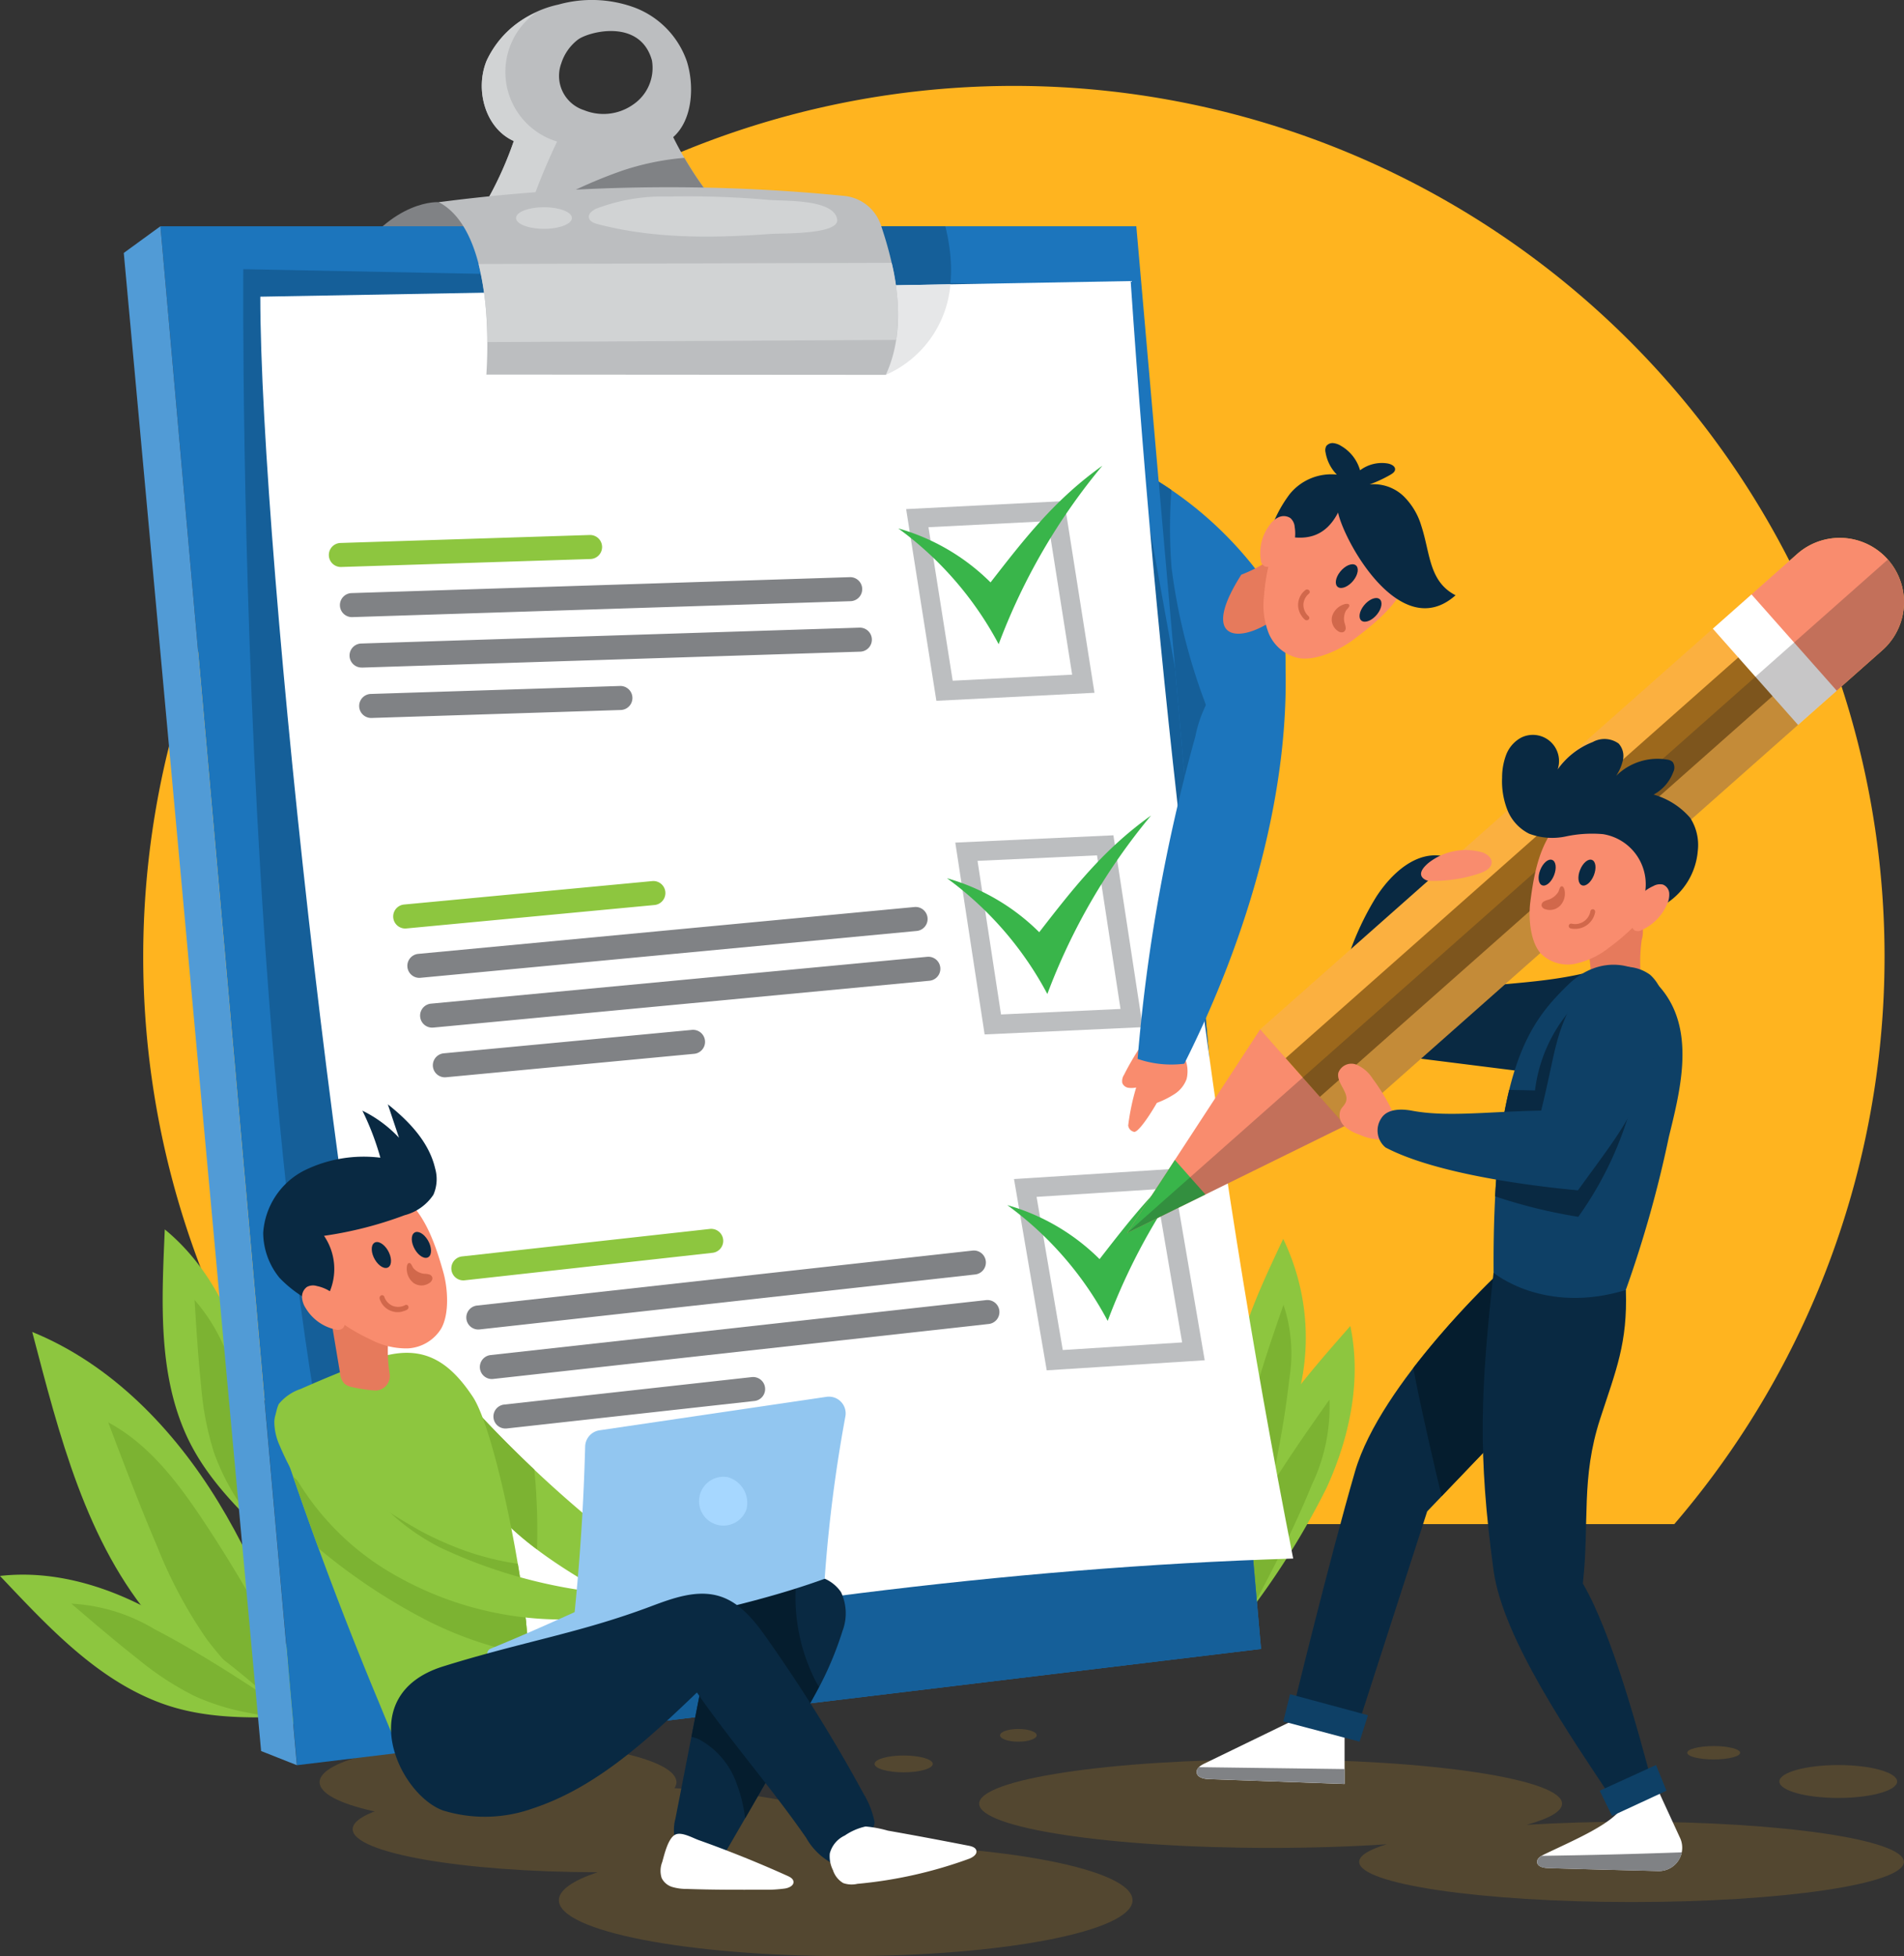 <svg id="Component_4_1" data-name="Component 4 – 1" xmlns="http://www.w3.org/2000/svg" width="164.979" height="169.479" viewBox="0 0 164.979 169.479">
  <rect x="0" y="0" width="164.979" height="169.479" fill="#333333" stroke="none"/>
  <path id="Path_7524" data-name="Path 7524" d="M201.536,173.128a75.442,75.442,0,1,0-114.446,0Z" transform="translate(-56.461 -41.08)" fill="#ffb41f"/>
  <g id="Group_7853" data-name="Group 7853" transform="translate(27.694 149.797)" opacity="0.158">
    <g id="Group_7852" data-name="Group 7852">
      <ellipse id="Ellipse_290" data-name="Ellipse 290" cx="15.459" cy="3.509" rx="15.459" ry="3.509" transform="translate(0 1.101)" fill="#ffb41f"/>
      <path id="Path_7525" data-name="Path 7525" d="M299.309,402.032c-3.22,0-6.289.1-9.086.267,1.952-.544,3.061-1.168,3.061-1.83,0-2.117-11.306-3.833-25.253-3.833s-25.253,1.716-25.253,3.833,11.306,3.832,25.253,3.832c3.579,0,6.982-.114,10.067-.317-1.531.461-2.393.979-2.393,1.527,0,1.922,10.568,3.48,23.6,3.48s23.6-1.558,23.6-3.48S312.345,402.032,299.309,402.032Z" transform="translate(-185.628 -393.996)" fill="#ffb41f"/>
      <path id="Path_7526" data-name="Path 7526" d="M155.162,407.228q-.7,0-1.391.008c.9-.412,1.391-.858,1.391-1.325,0-2.061-9.563-3.732-21.359-3.732s-21.359,1.671-21.359,3.732,9.487,3.718,21.219,3.731c-2.128.714-3.352,1.543-3.352,2.427,0,2.674,11.127,4.842,24.853,4.842s24.853-2.168,24.853-4.842S168.887,407.228,155.162,407.228Z" transform="translate(-109.579 -397.23)" fill="#ffb41f"/>
      <ellipse id="Ellipse_291" data-name="Ellipse 291" cx="5.102" cy="1.425" rx="5.102" ry="1.425" transform="translate(126.487 3.126)" fill="#ffb41f"/>
      <path id="Path_7527" data-name="Path 7527" d="M394.665,394.435c0,.32-1.025.579-2.291.579s-2.291-.259-2.291-.579,1.026-.579,2.291-.579S394.665,394.115,394.665,394.435Z" transform="translate(-271.58 -392.374)" fill="#ffb41f"/>
      <ellipse id="Ellipse_292" data-name="Ellipse 292" cx="2.522" cy="0.729" rx="2.522" ry="0.729" transform="translate(48.086 2.298)" fill="#ffb41f"/>
      <path id="Path_7528" data-name="Path 7528" d="M250.3,390.847c0,.3-.711.55-1.588.55s-1.588-.246-1.588-.55.711-.55,1.588-.55S250.3,390.544,250.3,390.847Z" transform="translate(-188.165 -390.297)" fill="#ffb41f"/>
    </g>
  </g>
  <g id="Group_7854" data-name="Group 7854" transform="translate(2.792 115.399)">
    <path id="Path_7529" data-name="Path 7529" d="M70.681,342.839c-2.441-7-4.911-14.054-8.77-20.381s-9.269-11.95-16.132-14.746c2.341,8.9,4.645,18.275,10.673,25.224C60.317,337.392,65.415,340.18,70.681,342.839Z" transform="translate(-45.779 -307.712)" fill="#8dc63f"/>
    <path id="Path_7530" data-name="Path 7530" d="M77.465,348.039c-1.551-2.9-3.145-5.772-4.843-8.586q-1.412-2.34-2.928-4.615c-2.174-3.248-4.649-6.471-8.1-8.311,1.367,3.611,2.734,7.224,4.252,10.775a39.8,39.8,0,0,0,4.275,7.995,30.81,30.81,0,0,0,5.158,5.35c.959.8,1.951,1.563,2.957,2.3l.042.033q.812.42,1.63.833-.6-1.721-1.21-3.444Q78.086,349.2,77.465,348.039Z" transform="translate(-55.008 -318.69)" fill="#7cb332"/>
  </g>
  <g id="Group_7855" data-name="Group 7855" transform="translate(0 136.427)">
    <path id="Path_7531" data-name="Path 7531" d="M64.16,370.512a68,68,0,0,0-11.329-8.847c-4.163-2.392-8.987-3.9-13.756-3.354,4.1,4.325,8.329,8.935,13.917,11.006C56.576,370.645,60.34,370.641,64.16,370.512Z" transform="translate(-39.075 -358.199)" fill="#8dc63f"/>
    <path id="Path_7532" data-name="Path 7532" d="M69.632,371.51c-1.783-1.163-3.584-2.3-5.425-3.369q-1.531-.89-3.1-1.71a15.568,15.568,0,0,0-7.189-2.2c1.9,1.626,3.8,3.252,5.771,4.8a25.773,25.773,0,0,0,4.918,3.21,19.941,19.941,0,0,0,4.6,1.433c.794.157,1.595.28,2.4.388l.034.006q.592-.014,1.186-.034-.877-.791-1.76-1.579Q70.348,371.979,69.632,371.51Z" transform="translate(-47.736 -361.718)" fill="#7cb332"/>
  </g>
  <g id="Group_7856" data-name="Group 7856" transform="translate(14.095 106.515)">
    <path id="Path_7533" data-name="Path 7533" d="M81.8,312.883a68.007,68.007,0,0,0-1.534-14.292c-1.18-4.653-3.454-9.168-7.168-12.21-.251,5.954-.617,12.2,1.786,17.653C76.426,307.531,79.049,310.231,81.8,312.883Z" transform="translate(-72.915 -286.381)" fill="#8dc63f"/>
    <path id="Path_7534" data-name="Path 7534" d="M85.261,317.4c-.407-2.09-.844-4.174-1.357-6.24q-.427-1.718-.93-3.416a15.569,15.569,0,0,0-3.425-6.692c.156,2.5.312,4.994.573,7.482a25.753,25.753,0,0,0,1.119,5.766,19.952,19.952,0,0,0,2.171,4.3c.44.68.909,1.34,1.39,1.992l.02.028q.422.415.85.828c-.029-.787-.057-1.575-.091-2.363C85.475,318.518,85.37,317.958,85.261,317.4Z" transform="translate(-76.786 -294.94)" fill="#7cb332"/>
  </g>
  <g id="Group_7857" data-name="Group 7857" transform="translate(106.722 114.885)">
    <path id="Path_7535" data-name="Path 7535" d="M295.787,332.595a67.98,67.98,0,0,0,7.747-12.107c1.992-4.368,3.044-9.312,2.051-14.01-3.922,4.487-8.117,9.129-9.655,14.886C294.945,325.057,295.3,328.8,295.787,332.595Z" transform="translate(-295.304 -306.478)" fill="#8dc63f"/>
    <path id="Path_7536" data-name="Path 7536" d="M298.473,338.122c.991-1.884,1.954-3.784,2.847-5.717q.742-1.608,1.412-3.247a15.571,15.571,0,0,0,1.517-7.363c-1.441,2.045-2.882,4.091-4.236,6.195a25.774,25.774,0,0,0-2.736,5.2,19.949,19.949,0,0,0-1,4.71c-.082.806-.13,1.614-.162,2.423,0,.01,0,.023,0,.034q.069.588.145,1.177.705-.947,1.408-1.9Q298.073,338.879,298.473,338.122Z" transform="translate(-295.778 -315.416)" fill="#7cb332"/>
  </g>
  <g id="Group_7858" data-name="Group 7858" transform="translate(106.743 107.336)">
    <path id="Path_7537" data-name="Path 7537" d="M297.914,312.291a58.545,58.545,0,0,0,3.525-11.86,19.651,19.651,0,0,0-1.64-12.078c-2.175,4.646-4.539,9.485-4.44,14.614C295.422,306.256,296.61,309.271,297.914,312.291Z" transform="translate(-295.356 -288.353)" fill="#8dc63f"/>
    <path id="Path_7538" data-name="Path 7538" d="M300.873,316.941c.371-1.795.715-3.6.993-5.407.154-1,.288-2.012.4-3.022a13.4,13.4,0,0,0-.5-6.452c-.7,2.035-1.409,4.07-2.028,6.133a22.186,22.186,0,0,0-1.025,4.951,17.162,17.162,0,0,0,.3,4.133c.124.686.277,1.366.443,2.043l.006.029q.2.47.4.939.357-.952.712-1.907Q300.722,317.661,300.873,316.941Z" transform="translate(-297.297 -296.351)" fill="#7cb332"/>
  </g>
  <path id="Path_7539" data-name="Path 7539" d="M282.949,136.421a32.3,32.3,0,0,0-11.669-9.573c-.883,11.75-1.326,23.573-1.069,35.353a41.361,41.361,0,0,0,8.9-5.877,18.487,18.487,0,0,0,5.7-8.879A13.265,13.265,0,0,0,282.949,136.421Z" transform="translate(-173.898 -86.78)" fill="#1c75bc"/>
  <path id="Path_7540" data-name="Path 7540" d="M272.783,127.568a3.671,3.671,0,0,0-.708,1.331c0,.01,0,.019-.007.029q-.143,2-.268,3.993-.053,6.987-.106,13.975a18.538,18.538,0,0,0,.851,7.014,12.327,12.327,0,0,0,1.759,2.969c.4.513,1.421,2.178,2.252,1.965.728-.185.975-2.5,1.177-3.164q.585-1.928,1.3-3.815a6.236,6.236,0,0,0,.523-2.025,5.97,5.97,0,0,0-.42-1.991,51.739,51.739,0,0,1-2.82-11.471,45.183,45.183,0,0,1-.011-6.729A32.082,32.082,0,0,0,272.783,127.568Z" transform="translate(-174.804 -87.201)" fill="#155f99"/>
  <g id="Group_7879" data-name="Group 7879" transform="translate(10.726)">
    <path id="Path_7541" data-name="Path 7541" d="M119.825,72.691s-3.929-.319-7.521,5.2c9.371-2.135,14.422-.364,14.422-.364S124.067,72.437,119.825,72.691Z" transform="translate(-92.529 -55.175)" fill="#808285"/>
    <path id="Path_7542" data-name="Path 7542" d="M156.682,48.8a30.865,30.865,0,0,1-4.127-6.27c1.681-1.481,1.853-4.423,1.184-6.562a7.657,7.657,0,0,0-4.53-4.664,10.742,10.742,0,0,0-6.606-.257,9.009,9.009,0,0,0-6.207,4.839c-1.047,2.51-.139,5.878,2.346,6.983a30.813,30.813,0,0,1-5.152,9.328c6.555.055,13.113.11,19.666-.079a5.737,5.737,0,0,0,3.087-.685A1.774,1.774,0,0,0,156.682,48.8Zm-7.689-9.031a4.457,4.457,0,0,1-4.156.427,3.118,3.118,0,0,1-1.982-4.051,4.179,4.179,0,0,1,1.417-2.042c.894-.706,5.408-1.907,6.44,1.775A3.837,3.837,0,0,1,148.993,39.767Z" transform="translate(-104.949 -30.649)" fill="#bcbec0"/>
    <path id="Path_7543" data-name="Path 7543" d="M139.042,53.749a53.914,53.914,0,0,1,3.454-9.321,6.3,6.3,0,0,1-1.811-11.183A8.258,8.258,0,0,0,136.4,37.4c-1.047,2.51-.139,5.878,2.346,6.983a30.813,30.813,0,0,1-5.152,9.328Q136.315,53.733,139.042,53.749Z" transform="translate(-104.949 -32.164)" fill="#d1d3d4"/>
    <g id="Group_7859" data-name="Group 7859" transform="translate(0 19.602)">
      <path id="Path_7544" data-name="Path 7544" d="M72.448,77.713h84.559l10.806,123.261L84.281,211.046Z" transform="translate(-69.273 -77.713)" fill="#1c75bc"/>
      <path id="Path_7545" data-name="Path 7545" d="M215.766,90.588s7.631-2.827,5.157-12.875H210.347Z" transform="translate(-149.736 -77.713)" fill="#155f99"/>
      <path id="Path_7546" data-name="Path 7546" d="M68,77.713l-3.175,2.313,11.9,129.793,3.1,1.227Z" transform="translate(-64.826 -77.713)" fill="#519bd6"/>
      <path id="Path_7547" data-name="Path 7547" d="M177.863,206.184l-7.449-84.97-5.954-33.1L89.679,86.642s-.81,97.341,14.44,128.434Z" transform="translate(-79.323 -82.923)" fill="#155f99"/>
    </g>
    <path id="Path_7548" data-name="Path 7548" d="M93.226,90.469l75.416-1.353c2.515,37.143,6.874,74.157,14.082,110.68-25.1.768-50.319,4.275-74.981,8.99C100.859,183.781,93.226,112.647,93.226,90.469Z" transform="translate(-81.397 -64.764)" fill="#fff"/>
    <path id="Path_7549" data-name="Path 7549" d="M215.59,89.947l3.235,7.687a9.406,9.406,0,0,0,5.595-7.846Z" transform="translate(-152.795 -65.156)" fill="#e6e7e8"/>
    <path id="Path_7550" data-name="Path 7550" d="M149.832,68.26l15.979-.728A30.95,30.95,0,0,1,163,63.481a22.974,22.974,0,0,0-5.353,1.1A41.545,41.545,0,0,0,149.832,68.26Z" transform="translate(-114.426 -49.806)" fill="#808285"/>
    <g id="Group_7860" data-name="Group 7860" transform="translate(27.296 16.226)">
      <path id="Path_7551" data-name="Path 7551" d="M134.484,85.834l34.611.024c1.822-3.946,1.028-8.688-.426-12.972a3.736,3.736,0,0,0-3.193-2.533,153.971,153.971,0,0,0-35.114.544C134.216,72.926,134.825,80.278,134.484,85.834Z" transform="translate(-130.362 -69.607)" fill="#bcbec0"/>
      <path id="Path_7552" data-name="Path 7552" d="M174.431,85.322l-35.793.1a28.35,28.35,0,0,1,.756,6.765L174.82,92A18.045,18.045,0,0,0,174.431,85.322Z" transform="translate(-135.191 -78.776)" fill="#d1d3d4"/>
      <path id="Path_7553" data-name="Path 7553" d="M168.479,71.506a16.3,16.3,0,0,0-6.226,1.035c-.347.152-.742.432-.672.8.06.323.432.469.75.553,4.875,1.281,9.972,1.222,14.961.854.98-.072,6.01.071,5.8-1.266-.284-1.786-4.657-1.571-5.887-1.681A79.1,79.1,0,0,0,168.479,71.506Z" transform="translate(-148.573 -70.704)" fill="#d1d3d4"/>
      <ellipse id="Ellipse_293" data-name="Ellipse 293" cx="2.421" cy="0.937" rx="2.421" ry="0.937" transform="translate(6.692 1.726)" fill="#d1d3d4"/>
    </g>
    <g id="Group_7861" data-name="Group 7861" transform="translate(67.794 43.414)">
      <path id="Path_7554" data-name="Path 7554" d="M243.909,151.491l-13.7.694-2.619-16.609,13.7-.694Zm-12.285-1.046,10.351-.524-2.1-13.3-10.35.524Z" transform="translate(-227.594 -134.882)" fill="#bcbec0"/>
    </g>
    <g id="Group_7862" data-name="Group 7862" transform="translate(72.048 72.372)">
      <path id="Path_7555" data-name="Path 7555" d="M254.049,221.028l-13.7.631-2.542-16.621,13.7-.631Zm-12.28-1.1,10.353-.477-2.035-13.308-10.353.477Z" transform="translate(-237.806 -204.408)" fill="#bcbec0"/>
    </g>
    <g id="Group_7863" data-name="Group 7863" transform="translate(77.137 101.279)">
      <path id="Path_7556" data-name="Path 7556" d="M252.861,291.257l-2.835-16.573,13.687-.873,2.836,16.573Zm-.88-15.029,2.27,13.27,10.343-.66-2.27-13.27Z" transform="translate(-250.026 -273.811)" fill="#bcbec0"/>
    </g>
    <g id="Group_7868" data-name="Group 7868" transform="translate(17.785 46.351)">
      <g id="Group_7864" data-name="Group 7864" transform="translate(0.96 3.654)">
        <path id="Path_7557" data-name="Path 7557" d="M110.871,154.169a1.041,1.041,0,0,1-.033-2.082l43.156-1.38a1.041,1.041,0,1,1,.067,2.081l-43.156,1.38Z" transform="translate(-109.831 -150.707)" fill="#808285"/>
      </g>
      <g id="Group_7865" data-name="Group 7865" transform="translate(1.794 8.023)">
        <path id="Path_7558" data-name="Path 7558" d="M112.874,164.657a1.041,1.041,0,0,1-.033-2.082L156,161.2a1.041,1.041,0,0,1,.067,2.081l-43.156,1.38Z" transform="translate(-111.834 -161.195)" fill="#808285"/>
      </g>
      <g id="Group_7866" data-name="Group 7866" transform="translate(2.628 13.082)">
        <path id="Path_7559" data-name="Path 7559" d="M114.877,176.113a1.041,1.041,0,0,1-.033-2.082l21.578-.69a1.041,1.041,0,1,1,.067,2.081l-21.578.69Z" transform="translate(-113.837 -173.341)" fill="#808285"/>
      </g>
      <g id="Group_7867" data-name="Group 7867">
        <path id="Path_7560" data-name="Path 7560" d="M108.567,144.706a1.041,1.041,0,0,1-.033-2.082l21.578-.69a1.041,1.041,0,0,1,.067,2.081l-21.578.69Z" transform="translate(-107.527 -141.933)" fill="#8dc63f"/>
      </g>
    </g>
    <g id="Group_7873" data-name="Group 7873" transform="translate(23.354 76.332)">
      <g id="Group_7869" data-name="Group 7869" transform="translate(1.228 2.247)">
        <path id="Path_7561" data-name="Path 7561" d="M124.885,225.452a1.041,1.041,0,0,1-.1-2.078l42.987-4.059a1.041,1.041,0,1,1,.2,2.073l-42.987,4.058A.989.989,0,0,1,124.885,225.452Z" transform="translate(-123.846 -219.31)" fill="#808285"/>
      </g>
      <g id="Group_7870" data-name="Group 7870" transform="translate(2.332 6.556)">
        <path id="Path_7562" data-name="Path 7562" d="M127.536,235.8a1.041,1.041,0,0,1-.1-2.078l42.987-4.058a1.041,1.041,0,1,1,.2,2.073l-42.987,4.059C127.6,235.795,127.568,235.8,127.536,235.8Z" transform="translate(-126.496 -229.655)" fill="#808285"/>
      </g>
      <g id="Group_7871" data-name="Group 7871" transform="translate(3.436 12.894)">
        <path id="Path_7563" data-name="Path 7563" d="M130.187,248.984a1.041,1.041,0,0,1-.1-2.078l21.494-2.03a1.041,1.041,0,0,1,.2,2.073l-21.494,2.03C130.253,248.982,130.219,248.984,130.187,248.984Z" transform="translate(-129.147 -244.873)" fill="#808285"/>
      </g>
      <g id="Group_7872" data-name="Group 7872">
        <path id="Path_7564" data-name="Path 7564" d="M121.938,218.028a1.041,1.041,0,0,1-.1-2.078l21.494-2.03a1.041,1.041,0,0,1,.2,2.073l-21.494,2.03C122,218.026,121.971,218.028,121.938,218.028Z" transform="translate(-120.898 -213.915)" fill="#8dc63f"/>
      </g>
    </g>
    <g id="Group_7878" data-name="Group 7878" transform="translate(28.385 106.469)">
      <g id="Group_7874" data-name="Group 7874" transform="translate(1.297 1.876)">
        <path id="Path_7565" data-name="Path 7565" d="M137.132,297.619a1.041,1.041,0,0,1-.114-2.076l42.915-4.76a1.041,1.041,0,1,1,.229,2.069l-42.915,4.76A1,1,0,0,1,137.132,297.619Z" transform="translate(-136.091 -290.776)" fill="#808285"/>
      </g>
      <g id="Group_7875" data-name="Group 7875" transform="translate(2.472 6.166)">
        <path id="Path_7566" data-name="Path 7566" d="M139.951,307.918a1.041,1.041,0,0,1-.114-2.076l42.915-4.76a1.041,1.041,0,1,1,.229,2.069l-42.915,4.76A.987.987,0,0,1,139.951,307.918Z" transform="translate(-138.911 -301.075)" fill="#808285"/>
      </g>
      <g id="Group_7876" data-name="Group 7876" transform="translate(3.646 12.836)">
        <path id="Path_7567" data-name="Path 7567" d="M142.77,321.551a1.041,1.041,0,0,1-.113-2.076l21.457-2.38a1.041,1.041,0,1,1,.23,2.07l-21.457,2.38A1,1,0,0,1,142.77,321.551Z" transform="translate(-141.73 -317.089)" fill="#808285"/>
      </g>
      <g id="Group_7877" data-name="Group 7877">
        <path id="Path_7568" data-name="Path 7568" d="M134.017,290.735a1.041,1.041,0,0,1-.114-2.076l21.457-2.38a1.041,1.041,0,1,1,.23,2.069l-21.457,2.38A.993.993,0,0,1,134.017,290.735Z" transform="translate(-132.977 -286.272)" fill="#8dc63f"/>
      </g>
    </g>
    <path id="Path_7569" data-name="Path 7569" d="M225.956,132.96a18.464,18.464,0,0,1,7.992,4.676c2.925-3.765,5.562-7.174,9.688-10.108a53.517,53.517,0,0,0-8.985,15.462A29.621,29.621,0,0,0,225.956,132.96Z" transform="translate(-158.844 -87.177)" fill="#39b54a"/>
    <path id="Path_7570" data-name="Path 7570" d="M236.08,205.724a18.461,18.461,0,0,1,7.992,4.676c2.925-3.765,5.562-7.174,9.688-10.108a53.5,53.5,0,0,0-8.984,15.462A29.631,29.631,0,0,0,236.08,205.724Z" transform="translate(-164.751 -129.634)" fill="#39b54a"/>
    <path id="Path_7571" data-name="Path 7571" d="M248.637,273.725a18.462,18.462,0,0,1,7.992,4.676c2.925-3.765,5.562-7.174,9.688-10.108a53.506,53.506,0,0,0-8.985,15.462A29.63,29.63,0,0,0,248.637,273.725Z" transform="translate(-172.078 -169.312)" fill="#39b54a"/>
  </g>
  <g id="Group_7886" data-name="Group 7886" transform="translate(97.667 46.601)">
    <path id="Path_7572" data-name="Path 7572" d="M297.022,387.785l-8.329,4.042c-.326.158-.7.4-.675.763.035.438.606.571,1.045.587l11.774.421V388.82A19.432,19.432,0,0,1,297.022,387.785Z" transform="translate(-281.998 -285.635)" fill="#fff"/>
    <path id="Path_7573" data-name="Path 7573" d="M366.29,404.4c-.8,1.562-4.466,3.071-6.862,4.234-.281.136-.608.347-.583.658.03.378.523.493.9.506,2.446.087,6.348.175,9.6.262a2.022,2.022,0,0,0,1.867-2.914l-1.873-4.068C368.3,402.9,367.274,404.81,366.29,404.4Z" transform="translate(-323.325 -294.554)" fill="#fff"/>
    <path id="Path_7574" data-name="Path 7574" d="M350.707,231.461c-4.419,1.518-8.688,1.449-12.749,2-.715,1-3.458,5.039-4.173,6.037l11.459,1.439a5.383,5.383,0,0,0,1.863.016,4.138,4.138,0,0,0,2.216-1.594A9.007,9.007,0,0,0,350.707,231.461Z" transform="translate(-308.703 -194.422)" fill="#092942"/>
    <path id="Path_7575" data-name="Path 7575" d="M321,212.147c1.486-2.274,3.535-3.849,5.608-3.539-.169-.025-1.771,3.7-2.017,4.131a27.588,27.588,0,0,1-2.524,3.661,21.785,21.785,0,0,1-2.838,2.889c-.294.247-1.093,1.177-1.347.432-.16-.472.518-1.913.673-2.347A24.941,24.941,0,0,1,321,212.147Z" transform="translate(-299.407 -181.064)" fill="#092942"/>
    <g id="Group_7881" data-name="Group 7881">
      <g id="Group_7880" data-name="Group 7880" transform="translate(0)">
        <path id="Path_7576" data-name="Path 7576" d="M355.147,152.27l-46.526,41.184-7.382-8.338,46.526-41.184a5.568,5.568,0,0,1,7.86.478h0A5.568,5.568,0,0,1,355.147,152.27Z" transform="translate(-289.713 -142.533)" fill="#fbb040"/>
        <path id="Path_7577" data-name="Path 7577" d="M285.092,244.77l-11.526,17.641,18.908-9.3Z" transform="translate(-273.566 -202.188)" fill="#f98c6e"/>
        <rect id="Rectangle_1640" data-name="Rectangle 1640" width="56.855" height="4.477" transform="matrix(0.749, -0.663, 0.663, 0.749, 13.733, 45.075)" fill="#9c681c"/>
        <path id="Path_7578" data-name="Path 7578" d="M277.7,271.934l-4.134,6.327,6.781-3.336Z" transform="translate(-273.566 -218.037)" fill="#39b54a"/>
        <path id="Path_7579" data-name="Path 7579" d="M406.314,143.932l-4.733,4.19,7.382,8.338,4.733-4.19a5.568,5.568,0,0,0-7.382-8.338Z" transform="translate(-348.262 -142.533)" fill="#f98c6e"/>
        <rect id="Rectangle_1641" data-name="Rectangle 1641" width="4.477" height="11.136" transform="translate(50.747 7.867) rotate(-41.519)" fill="#fff"/>
      </g>
      <path id="Path_7580" data-name="Path 7580" d="M339,154.9a5.563,5.563,0,0,0,.478-7.86l-65.912,58.346,18.908-9.3Z" transform="translate(-273.566 -145.163)" fill="#231f20" opacity="0.25"/>
    </g>
    <path id="Path_7581" data-name="Path 7581" d="M367.924,221.5c1.073,1.916,1.158,7.163.664,9.3,1.641.276,3.494-2.327,5.135-2.052a13.77,13.77,0,0,1-.516-6.056,2.629,2.629,0,0,0-.19-1.96,2.04,2.04,0,0,0-2.362-.3C369.86,220.744,368.775,221.566,367.924,221.5Z" transform="translate(-328.623 -187.855)" fill="#e67a5c"/>
    <path id="Path_7582" data-name="Path 7582" d="M325.965,295.376s-10.282,9.576-12.5,17.212-5.36,20.548-5.36,20.548l5.731,1.124,5.877-18.2,9.3-9.719S329.443,296.768,325.965,295.376Z" transform="translate(-293.717 -231.715)" fill="#092942"/>
    <path id="Path_7583" data-name="Path 7583" d="M340.544,295.376a75.6,75.6,0,0,0-7.456,8.262c.559,2.931,1.229,5.846,1.887,8.7q.278,1.2.572,2.4l8.044-8.4S344.022,296.768,340.544,295.376Z" transform="translate(-308.297 -231.715)" fill="#051d2e"/>
    <path id="Path_7584" data-name="Path 7584" d="M361.027,260.1c-.522,1.39-4.417,3.146-5.9,3.434a4.047,4.047,0,0,1-3.518-1.242,5.2,5.2,0,0,1-1.813-3.313c-.257-18.789,3.229-22.743,6.4-25.873,2.769-2.735,6.505-2.24,8.615.971,2.334,3.552,1.1,8.346.164,12.154A100.873,100.873,0,0,1,361.027,260.1Z" transform="translate(-318.034 -194.345)" fill="#0e4066"/>
    <path id="Path_7585" data-name="Path 7585" d="M357.323,259.383a30.324,30.324,0,0,0,5.673-17.4,24.694,24.694,0,0,1-5.591,8.522,4.783,4.783,0,0,1-5.7,1.291c-.329-.08-.66-.167-.991-.252-.267,1.737-.471,3.742-.6,6.066A44.692,44.692,0,0,0,357.323,259.383Z" transform="translate(-318.235 -200.561)" fill="#092942"/>
    <path id="Path_7586" data-name="Path 7586" d="M357.711,308.036c1.379-4.234,2.38-6.553,2.226-11.156-7.125,2.169-11.466-1.5-11.466-1.5-1.116,10.175-1.378,15.632,0,25.78.807,5.959,6.824,14.609,10.216,19.731,1.462-.367,2.131-.663,3.592-1.03-1.259-4.73-3.565-13.269-6.07-17.555C356.8,316.984,356.026,313.212,357.711,308.036Z" transform="translate(-316.725 -231.715)" fill="#092942"/>
    <path id="Path_7587" data-name="Path 7587" d="M335.372,208.528a5.211,5.211,0,0,1,4.719-.873c.354.152.718.428.733.813.019.494-.521.8-.988.962a12.39,12.39,0,0,1-4.533.661C334.816,209.951,334.216,209.482,335.372,208.528Z" transform="translate(-309.241 -180.383)" fill="#f98c6e"/>
    <path id="Path_7588" data-name="Path 7588" d="M355.454,248.642a3.178,3.178,0,0,0,1.347-.1,2.98,2.98,0,0,0,1.392-1.5,20.945,20.945,0,0,0,2.219-6.539,4.286,4.286,0,0,0-1.17-3.888,13.169,13.169,0,0,0-4.83,8.683c-.72-.02-1.48-.033-2.233-.048-.231.943-.44,1.982-.62,3.147Z" transform="translate(-319.074 -197.423)" fill="#092942"/>
    <g id="Group_7882" data-name="Group 7882" transform="translate(18.273 37.174)">
      <path id="Path_7589" data-name="Path 7589" d="M320.426,253.209A3.068,3.068,0,0,0,319,252a1.2,1.2,0,0,0-1.536.717c-.193.888.993,1.728.636,2.564-.1.24-.317.415-.437.647a1.249,1.249,0,0,0,.289,1.376,3.428,3.428,0,0,0,1.285.75,5.1,5.1,0,0,0,2.035.469,1.605,1.605,0,0,0,1.16-.474c.556-.636-.078-1.589-.381-2.2A17.134,17.134,0,0,0,320.426,253.209Z" transform="translate(-317.438 -243.545)" fill="#f98c6e"/>
      <path id="Path_7590" data-name="Path 7590" d="M339.855,244.231c1.272-5.14,1.113-6.387,2.931-9.766a5.649,5.649,0,0,1,2.916-2.375,3.6,3.6,0,0,1,3.6.38,3.648,3.648,0,0,1,1.187,2.627,8.782,8.782,0,0,1-.461,2.916c-1.939,6.6-2.95,7.55-6.986,13.127-5.5-.515-12.771-1.656-16.673-3.714A1.907,1.907,0,0,1,326,244.9c.514-.823,1.7-.838,2.65-.661C331.71,244.812,335.176,244.319,339.855,244.231Z" transform="translate(-322.255 -231.785)" fill="#0e4066"/>
    </g>
    <path id="Path_7591" data-name="Path 7591" d="M306.637,383.064l6.751,1.822-.729,2.291-6.606-1.752Z" transform="translate(-292.523 -282.881)" fill="#0e4066"/>
    <path id="Path_7592" data-name="Path 7592" d="M376.752,397.8l-4.877,2.226,1.064,2.186,4.72-2.187Z" transform="translate(-330.928 -291.481)" fill="#0e4066"/>
    <path id="Path_7593" data-name="Path 7593" d="M300.839,399.7v-1.289l-12.625-.166a.561.561,0,0,0-.195.447c.035.438.606.571,1.045.587Z" transform="translate(-281.998 -291.741)" fill="#808285"/>
    <path id="Path_7594" data-name="Path 7594" d="M359.238,416.262c-.219.133-.411.313-.392.555.03.378.523.493.9.506,2.446.087,6.348.175,9.6.262a2.018,2.018,0,0,0,2.037-1.626Q365.314,416.179,359.238,416.262Z" transform="translate(-323.325 -302.075)" fill="#808285"/>
    <g id="Group_7885" data-name="Group 7885" transform="translate(32.484 17.084)">
      <g id="Group_7883" data-name="Group 7883">
        <path id="Path_7595" data-name="Path 7595" d="M357.347,206.431c-.168,1.338,0,3.41.9,4.418a3.3,3.3,0,0,0,3.03.895,7.246,7.246,0,0,0,2.944-1.425,18.591,18.591,0,0,0,3.99-3.993c1.043-1.423,1.909-3.22,1.386-4.905a4.864,4.864,0,0,0-2.611-2.724,6.665,6.665,0,0,0-4.583-.6C358.556,199.1,357.761,203.132,357.347,206.431Z" transform="translate(-354.902 -191.935)" fill="#f98c6e"/>
        <path id="Path_7596" data-name="Path 7596" d="M363.9,197.452a4.4,4.4,0,0,0-3.6-5.317,10.891,10.891,0,0,0-3.217.2,5.664,5.664,0,0,1-3.182-.239,3.919,3.919,0,0,1-1.881-2.057,6.794,6.794,0,0,1-.458-2.792,5.574,5.574,0,0,1,.343-1.964,2.852,2.852,0,0,1,1.276-1.492,2.267,2.267,0,0,1,3.194,2.737,6.7,6.7,0,0,1,3.04-2.372,2.1,2.1,0,0,1,2.245.131,1.609,1.609,0,0,1,.377,1.408,4.127,4.127,0,0,1-.589,1.387,5.089,5.089,0,0,1,4.4-1.408.862.862,0,0,1,.49.206.851.851,0,0,1,.054.878,3.667,3.667,0,0,1-1.7,1.951,6.559,6.559,0,0,1,3.169,2.018,4.338,4.338,0,0,1,.659,2.841,6.025,6.025,0,0,1-2.739,4.582,1.792,1.792,0,0,1-1.19.342A.967.967,0,0,1,363.9,197.452Z" transform="translate(-351.558 -183.551)" fill="#092942"/>
        <path id="Path_7597" data-name="Path 7597" d="M380.292,214.733a1.154,1.154,0,0,1,.826-.129.872.872,0,0,1,.548.727,1.838,1.838,0,0,1-.169.935,4.338,4.338,0,0,1-2.187,2.268.684.684,0,0,1-.632.047c-.52-.328-.346-1.723-.134-2.222A3.691,3.691,0,0,1,380.292,214.733Z" transform="translate(-367.183 -201.651)" fill="#f98c6e"/>
      </g>
      <path id="Path_7598" data-name="Path 7598" d="M368.783,210.825c-.242.607-.7.993-1.033.862s-.4-.729-.158-1.335.7-.993,1.033-.862S369.025,210.218,368.783,210.825Z" transform="translate(-360.831 -198.671)" fill="#092942"/>
      <path id="Path_7599" data-name="Path 7599" d="M360.5,210.825c-.242.607-.7.993-1.033.862s-.4-.729-.158-1.335.7-.993,1.033-.862S360.743,210.218,360.5,210.825Z" transform="translate(-355.998 -198.671)" fill="#092942"/>
      <path id="Path_7600" data-name="Path 7600" d="M360.38,216.164a1.843,1.843,0,0,0-.406.158.384.384,0,0,0-.2.362.44.44,0,0,0,.3.3,1.251,1.251,0,0,0,1.322-.309,1.528,1.528,0,0,0,.371-1.334c-.026-.136-.128-.417-.312-.312-.125.071-.165.359-.238.479A1.591,1.591,0,0,1,360.38,216.164Z" transform="translate(-356.352 -201.904)" fill="#d1684b"/>
      <g id="Group_7884" data-name="Group 7884" transform="translate(5.776 15.093)">
        <path id="Path_7601" data-name="Path 7601" d="M365.97,221.486a1.711,1.711,0,0,1-.383-.043.208.208,0,1,1,.092-.406,1.345,1.345,0,0,0,1.625-1.078.208.208,0,0,1,.41.072,1.757,1.757,0,0,1-1.744,1.454Z" transform="translate(-365.425 -219.787)" fill="#d1684b"/>
      </g>
    </g>
  </g>
  <path id="Path_7602" data-name="Path 7602" d="M299.42,143.436a12.253,12.253,0,0,1-4.319,2.813c-3.342,5.25-.739,5.911,1.979,4.417l3.234-1.78a1.1,1.1,0,0,0,.468-.387,1.107,1.107,0,0,0-.051-.881C300.277,146.312,300.45,144.356,299.42,143.436Z" transform="translate(-187.544 -96.459)" fill="#e67a5c"/>
  <path id="Path_7603" data-name="Path 7603" d="M274.462,246.73a22.991,22.991,0,0,0-1.8,2.986.972.972,0,0,0-.147.7.667.667,0,0,0,.515.413,1.963,1.963,0,0,0,.688-.021,19.862,19.862,0,0,0-.691,3.288.639.639,0,0,0,.525.555c.332.024,1.23-1.245,1.958-2.51a7.97,7.97,0,0,0,1.531-.766,2.614,2.614,0,0,0,1.046-1.3,2.839,2.839,0,0,0-.514-2.412,3.468,3.468,0,0,0-1.125-1.082C275.988,246.33,274.975,246.617,274.462,246.73Z" transform="translate(-175.27 -156.587)" fill="#f98c6e"/>
  <path id="Path_7604" data-name="Path 7604" d="M288.487,165.31c.735,12.027-3.248,25.187-8.7,36.018a8.921,8.921,0,0,1-4.044-.418A149.761,149.761,0,0,1,280.739,173a11.08,11.08,0,0,1,1.908-4.383C283.68,167.381,287.006,164.688,288.487,165.31Z" transform="translate(-177.17 -109.169)" fill="#1c75bc"/>
  <g id="Group_7889" data-name="Group 7889" transform="translate(109.193 38.39)">
    <g id="Group_7887" data-name="Group 7887">
      <path id="Path_7605" data-name="Path 7605" d="M309.7,145.336c-1.142.853-3.168,1.805-4.638,1.579a3.616,3.616,0,0,1-2.638-2.1,6.638,6.638,0,0,1-.434-3.253,17,17,0,0,1,1.324-5.5c.7-1.639,1.85-3.327,3.727-3.778a5.86,5.86,0,0,1,4.086.769,7,7,0,0,1,3.292,3.569C315.787,140.419,312.517,143.235,309.7,145.336Z" transform="translate(-301.661 -128.277)" fill="#f98c6e"/>
      <path id="Path_7606" data-name="Path 7606" d="M303.761,130.717c2.266.652,4.022.311,5.156-1.879.562,2.583,5.452,11.374,10.181,7.165-2.32-1.2-2.186-3.632-2.963-6a5.977,5.977,0,0,0-1.54-2.585,3.749,3.749,0,0,0-2.942-1.019,11.252,11.252,0,0,0,1.794-.835c.191-.11.4-.255.411-.461.019-.3-.366-.479-.693-.527a3.128,3.128,0,0,0-2.341.6,3.573,3.573,0,0,0-1.64-2.11,1.573,1.573,0,0,0-.66-.244.688.688,0,0,0-.622.245.758.758,0,0,0-.07.553,3.611,3.611,0,0,0,.977,1.928,4.633,4.633,0,0,0-4.089,1.7,11.317,11.317,0,0,0-1.888,3.9C303.054,131.083,303.541,130.786,303.761,130.717Z" transform="translate(-302.169 -122.819)" fill="#092942"/>
      <path id="Path_7607" data-name="Path 7607" d="M304.229,138.946a1.124,1.124,0,0,0-.374-.769,1.049,1.049,0,0,0-1-.08,1.934,1.934,0,0,0-.766.639,4,4,0,0,0-.8,3.058.68.68,0,0,0,.334.561c.614.267,1.806-.62,2.142-1.065A3.379,3.379,0,0,0,304.229,138.946Z" transform="translate(-301.239 -131.681)" fill="#f98c6e"/>
    </g>
    <path id="Path_7608" data-name="Path 7608" d="M317.345,148.669c-.419.527-.5,1.123-.184,1.333s.915-.048,1.334-.575.5-1.124.184-1.333S317.764,148.143,317.345,148.669Z" transform="translate(-310.416 -137.524)" fill="#092942"/>
    <path id="Path_7609" data-name="Path 7609" d="M322.286,155.694c-.419.527-.5,1.124-.184,1.333s.915-.048,1.334-.575.5-1.124.184-1.333S322.705,155.167,322.286,155.694Z" transform="translate(-313.3 -141.623)" fill="#092942"/>
    <path id="Path_7610" data-name="Path 7610" d="M317.239,157.918a1.705,1.705,0,0,1,.095.428.372.372,0,0,1-.219.359.528.528,0,0,1-.457-.095,1.2,1.2,0,0,1-.5-1.285,1.564,1.564,0,0,1,1.016-1.023c.142-.05.464-.112.476.1.009.143-.234.331-.3.456A1.447,1.447,0,0,0,317.239,157.918Z" transform="translate(-309.923 -142.327)" fill="#d1684b"/>
    <g id="Group_7888" data-name="Group 7888" transform="translate(3.282 12.685)">
      <path id="Path_7611" data-name="Path 7611" d="M309.434,155.578a1.809,1.809,0,0,0,.268.3.247.247,0,0,0,.325,0,.194.194,0,0,0,0-.294,1.325,1.325,0,0,1-.446-.986,1.3,1.3,0,0,1,.477-.964.193.193,0,0,0,.013-.294.246.246,0,0,0-.324-.015,1.634,1.634,0,0,0-.309,2.251Z" transform="translate(-309.118 -153.274)" fill="#d1684b"/>
    </g>
  </g>
  <g id="Group_7893" data-name="Group 7893" transform="translate(22.81 95.678)">
    <path id="Path_7612" data-name="Path 7612" d="M188.544,358.372a9.839,9.839,0,0,1,2.833-.11,3.327,3.327,0,0,1,2.365,1.415,4.307,4.307,0,0,1,.132,3.371,29.257,29.257,0,0,1-2.7,6.072c-2.483,4.568-5.1,9.063-7.71,13.557a8.06,8.06,0,0,1-2.477-.154,2.468,2.468,0,0,1-1.655-1.566,3.654,3.654,0,0,1,.066-1.656l2.858-14.632a10.324,10.324,0,0,1,1.628-4.475C184.871,358.929,187.135,357.608,188.544,358.372Z" transform="translate(-143.682 -317.419)" fill="#092942"/>
    <path id="Path_7613" data-name="Path 7613" d="M196.445,367.916a4.742,4.742,0,0,1-.266-.443,16.077,16.077,0,0,1-1.731-6.157,15.517,15.517,0,0,1,.082-3.068c-.461.031-.922.092-1.379.155a1.863,1.863,0,0,0-.668-.2q-1.174.307-2.345.628a5.935,5.935,0,0,0-1.645,1.4,7.946,7.946,0,0,0-1.336,3.1c.582.792,1.128,1.618,1.694,2.416a38.779,38.779,0,0,0,5.424,6.141c.506-.908,1.011-1.817,1.508-2.731Q196.118,368.537,196.445,367.916Z" transform="translate(-148.29 -317.45)" fill="#051d2e"/>
    <path id="Path_7614" data-name="Path 7614" d="M190.832,380.324a29.237,29.237,0,0,0-2.769-3.953c-.92-1.046-2.27-2.027-3.6-1.609-.062.02-.119.049-.178.073l-1.372,7.023a3.75,3.75,0,0,1,.671.223,6.952,6.952,0,0,1,3.173,3.627,13.017,13.017,0,0,1,.811,3.21q2.074-3.582,4.1-7.191C191.4,381.251,191.117,380.783,190.832,380.324Z" transform="translate(-145.813 -327.057)" fill="#051d2e"/>
    <path id="Path_7615" data-name="Path 7615" d="M132.767,318.2a105.838,105.838,0,0,0,20.089,17.9,3.286,3.286,0,0,1-5.237,1.19c-3.695-2.1-7.442-4.233-10.417-7.266A16.043,16.043,0,0,1,132.767,318.2Z" transform="translate(-116.538 -294.108)" fill="#8dc63f"/>
    <path id="Path_7616" data-name="Path 7616" d="M132.767,318.2a16.045,16.045,0,0,0,4.435,11.82,27.013,27.013,0,0,0,3.061,2.648c.022-.8.03-1.608.017-2.412-.024-1.5-.107-3-.249-4.5Q136.217,322.155,132.767,318.2Z" transform="translate(-116.538 -294.108)" fill="#7cb332"/>
    <path id="Path_7617" data-name="Path 7617" d="M104.625,312.7q-3.078,1.158-6.06,2.477a4.178,4.178,0,0,0-1.911,1.315,3.282,3.282,0,0,0,.071,2.794q3.836,11.618,8.6,23.031c.2.479,2.878,7.133,3.391,7.211,2.768.42,3.343-5.783,6.117-5.986a4.592,4.592,0,0,0,2.141-.531,3.264,3.264,0,0,0,1.212-2.122c.891-3.575-2.452-21.615-4.716-25.029S108.743,311.147,104.625,312.7Z" transform="translate(-95.312 -290.521)" fill="#8dc63f"/>
    <path id="Path_7618" data-name="Path 7618" d="M121.855,347.865a3.593,3.593,0,0,0,1.095.219c-.169-1.6-.421-3.392-.733-5.247a23.988,23.988,0,0,1-5.364-1.428,29.193,29.193,0,0,1-3.013-1.388,50.574,50.574,0,0,1-9.167-6.534,29.222,29.222,0,0,0,3.769,5.815,25.863,25.863,0,0,0,4.807,3.928A37.411,37.411,0,0,0,121.855,347.865Z" transform="translate(-100.16 -303.031)" fill="#7cb332"/>
    <path id="Path_7619" data-name="Path 7619" d="M113.085,302.157a12.683,12.683,0,0,0-.17,4.832,1.248,1.248,0,0,1-1.325,1.45,12.317,12.317,0,0,1-1.908-.285,1.487,1.487,0,0,1-.683-.3,1.58,1.58,0,0,1-.384-.943q-.389-2.33-.779-4.661a1.964,1.964,0,0,1,.085-1.311,1.843,1.843,0,0,1,1.607-.663,4.319,4.319,0,0,1,1.938.287C112.064,300.84,113.234,301.516,113.085,302.157Z" transform="translate(-101.965 -283.651)" fill="#e67a5c"/>
    <g id="Group_7891" data-name="Group 7891">
      <path id="Path_7620" data-name="Path 7620" d="M112.838,284.715c.388,1.371.554,3.6-.182,4.9a3.615,3.615,0,0,1-2.9,1.715,6.642,6.642,0,0,1-3.193-.757,17,17,0,0,1-4.666-3.2c-1.282-1.239-2.447-2.917-2.2-4.83a5.858,5.858,0,0,1,2.179-3.541,6.99,6.99,0,0,1,4.509-1.8C110.421,277.274,111.881,281.334,112.838,284.715Z" transform="translate(-97.239 -270.184)" fill="#f98c6e"/>
      <path id="Path_7621" data-name="Path 7621" d="M116.687,290.533c.342.58.87.87,1.179.648s.282-.872-.06-1.451-.87-.87-1.18-.648S116.345,289.954,116.687,290.533Z" transform="translate(-107.01 -277.077)" fill="#092942"/>
      <path id="Path_7622" data-name="Path 7622" d="M125.013,288.429c.342.58.87.87,1.179.648s.282-.871-.06-1.451-.87-.87-1.179-.648S124.671,287.849,125.013,288.429Z" transform="translate(-111.868 -275.849)" fill="#092942"/>
      <path id="Path_7623" data-name="Path 7623" d="M125.226,294.307a1.7,1.7,0,0,1,.434.064.372.372,0,0,1,.257.332.529.529,0,0,1-.252.393,1.2,1.2,0,0,1-1.379.009,1.564,1.564,0,0,1-.592-1.315c0-.15.061-.473.263-.409.137.043.225.337.318.446A1.45,1.45,0,0,0,125.226,294.307Z" transform="translate(-111.258 -279.625)" fill="#d1684b"/>
      <g id="Group_7890" data-name="Group 7890" transform="translate(10.074 16.53)">
        <path id="Path_7624" data-name="Path 7624" d="M120.028,301.462a1.742,1.742,0,0,0,.378-.142.246.246,0,0,0,.117-.3.193.193,0,0,0-.276-.1,1.325,1.325,0,0,1-1.08.064,1.3,1.3,0,0,1-.729-.79.194.194,0,0,0-.27-.117.246.246,0,0,0-.13.3,1.634,1.634,0,0,0,1.992,1.093Z" transform="translate(-118.024 -300.052)" fill="#d1684b"/>
      </g>
      <path id="Path_7625" data-name="Path 7625" d="M98.85,277.843a5.086,5.086,0,0,0,.255-6.086,33.232,33.232,0,0,0,6.979-1.785,4.284,4.284,0,0,0,2.5-1.776,3.365,3.365,0,0,0,.15-2.275c-.529-2.286-2.262-4.095-4.1-5.557l.968,2.895a10.917,10.917,0,0,0-3.173-2.347,23.532,23.532,0,0,1,1.558,4.076,11.669,11.669,0,0,0-6.6,1.113,6.547,6.547,0,0,0-3.552,5.4,6.237,6.237,0,0,0,1.409,3.892A10.453,10.453,0,0,0,98.85,277.843Z" transform="translate(-93.839 -260.364)" fill="#092942"/>
      <path id="Path_7626" data-name="Path 7626" d="M103.192,298.1a1.122,1.122,0,0,0-.852.074,1.049,1.049,0,0,0-.432.907,1.94,1.94,0,0,0,.323.944,4,4,0,0,0,2.57,1.841.681.681,0,0,0,.643-.111c.469-.479.066-1.908-.23-2.382A3.378,3.378,0,0,0,103.192,298.1Z" transform="translate(-98.547 -282.357)" fill="#f98c6e"/>
    </g>
    <path id="Path_7627" data-name="Path 7627" d="M102.277,344.046a51.275,51.275,0,0,0,9.512,6.3,32.2,32.2,0,0,0,8.683,2.905c-.049-1.137-.177-2.5-.365-4-1.338-.478-2.663-.992-3.966-1.558a67.089,67.089,0,0,1-16.069-9.862Q101.141,340.945,102.277,344.046Z" transform="translate(-97.476 -305.565)" fill="#7cb332"/>
    <path id="Path_7628" data-name="Path 7628" d="M102.64,325.514c.884,3.672,4.026,6.73,7.767,8.692a43.662,43.662,0,0,0,12.346,3.751,2.887,2.887,0,0,1,.505,1.125,1.087,1.087,0,0,1-.428,1.158,2.25,2.25,0,0,1-1.181.245,29.213,29.213,0,0,1-15.392-4.032,23.178,23.178,0,0,1-9.648-11.014,5.1,5.1,0,0,1-.47-2.041,2.257,2.257,0,0,1,.992-1.838,3.283,3.283,0,0,1,3.665.487A7.041,7.041,0,0,1,102.64,325.514Z" transform="translate(-95.18 -295.857)" fill="#8dc63f"/>
    <path id="Path_7629" data-name="Path 7629" d="M169.358,348.428c.179.78.155,3,.308,3.993-7.6,2.75-15.487,3.824-23.6,6.1l-3.849,1.078a1.943,1.943,0,0,1-1.41.031c-.427-.224-.551-.967-.1-1.149,8.244-3.363,16.16-7.588,24.62-10.361a6.81,6.81,0,0,1,1.959-.429C167.95,347.673,169.208,347.773,169.358,348.428Z" transform="translate(-121.018 -311.315)" fill="#92c6f0"/>
    <g id="Group_7892" data-name="Group 7892" transform="translate(26.976 25.335)">
      <path id="Path_7630" data-name="Path 7630" d="M160.765,324.1l19.666-2.9a1.451,1.451,0,0,1,1.641,1.695,125.673,125.673,0,0,0-1.794,14.06c-6.961.928-13.625,1.761-21.673,2.983.534-5.431.789-9.745.918-14.439A1.456,1.456,0,0,1,160.765,324.1Z" transform="translate(-158.606 -321.192)" fill="#92c6f0"/>
      <path id="Path_7631" data-name="Path 7631" d="M188.544,340.678a2.115,2.115,0,1,1-1.626-2.8A2.309,2.309,0,0,1,188.544,340.678Z" transform="translate(-173.654 -330.912)" fill="#a6d7ff"/>
    </g>
    <path id="Path_7632" data-name="Path 7632" d="M124.935,380.947a12.307,12.307,0,0,0,7.706-.158c5.587-1.823,10.036-6,14.285-10.064,2.941,4.248,6.517,8.328,9.458,12.576a5.593,5.593,0,0,0,2.353,2.265c1.033.4,3.707-2.806,3.578-3.654a7.6,7.6,0,0,0-.933-2.386,135.347,135.347,0,0,0-8.214-13.24c-1.118-1.614-2.392-3.313-4.267-3.9-1.955-.608-4.042.152-5.958.873-6.168,2.32-11.156,3.065-18.009,5.205C117.09,370.916,121.061,379.552,124.935,380.947Z" transform="translate(-109.349 -319.765)" fill="#092942"/>
    <path id="Path_7633" data-name="Path 7633" d="M223.716,412.25c.27.053.592.153.655.421.075.322-.284.564-.59.692a38.293,38.293,0,0,1-9.719,2.187,2.219,2.219,0,0,1-1.23-.067,2.01,2.01,0,0,1-.884-1.114,2.66,2.66,0,0,1-.278-1.45,2.369,2.369,0,0,1,1.3-1.554,5.139,5.139,0,0,1,1.8-.783,10.162,10.162,0,0,1,1.926.358q2.267.4,4.53.831Q222.47,412.007,223.716,412.25Z" transform="translate(-162.58 -348.014)" fill="#fff"/>
    <path id="Path_7634" data-name="Path 7634" d="M176.628,414.545a2.068,2.068,0,0,0-.049,1.381,1.507,1.507,0,0,0,.926.779,4.315,4.315,0,0,0,1.23.168c2.224.081,4.45.075,6.675.068a11.571,11.571,0,0,0,1.866-.106c.345-.057.768-.257.726-.6-.03-.246-.287-.389-.513-.491q-2.51-1.133-5.08-2.128-1.3-.505-2.621-.974c-.494-.176-1.438-.716-1.98-.494C177.134,412.418,176.811,413.92,176.628,414.545Z" transform="translate(-142.058 -348.895)" fill="#fff"/>
  </g>
</svg>

